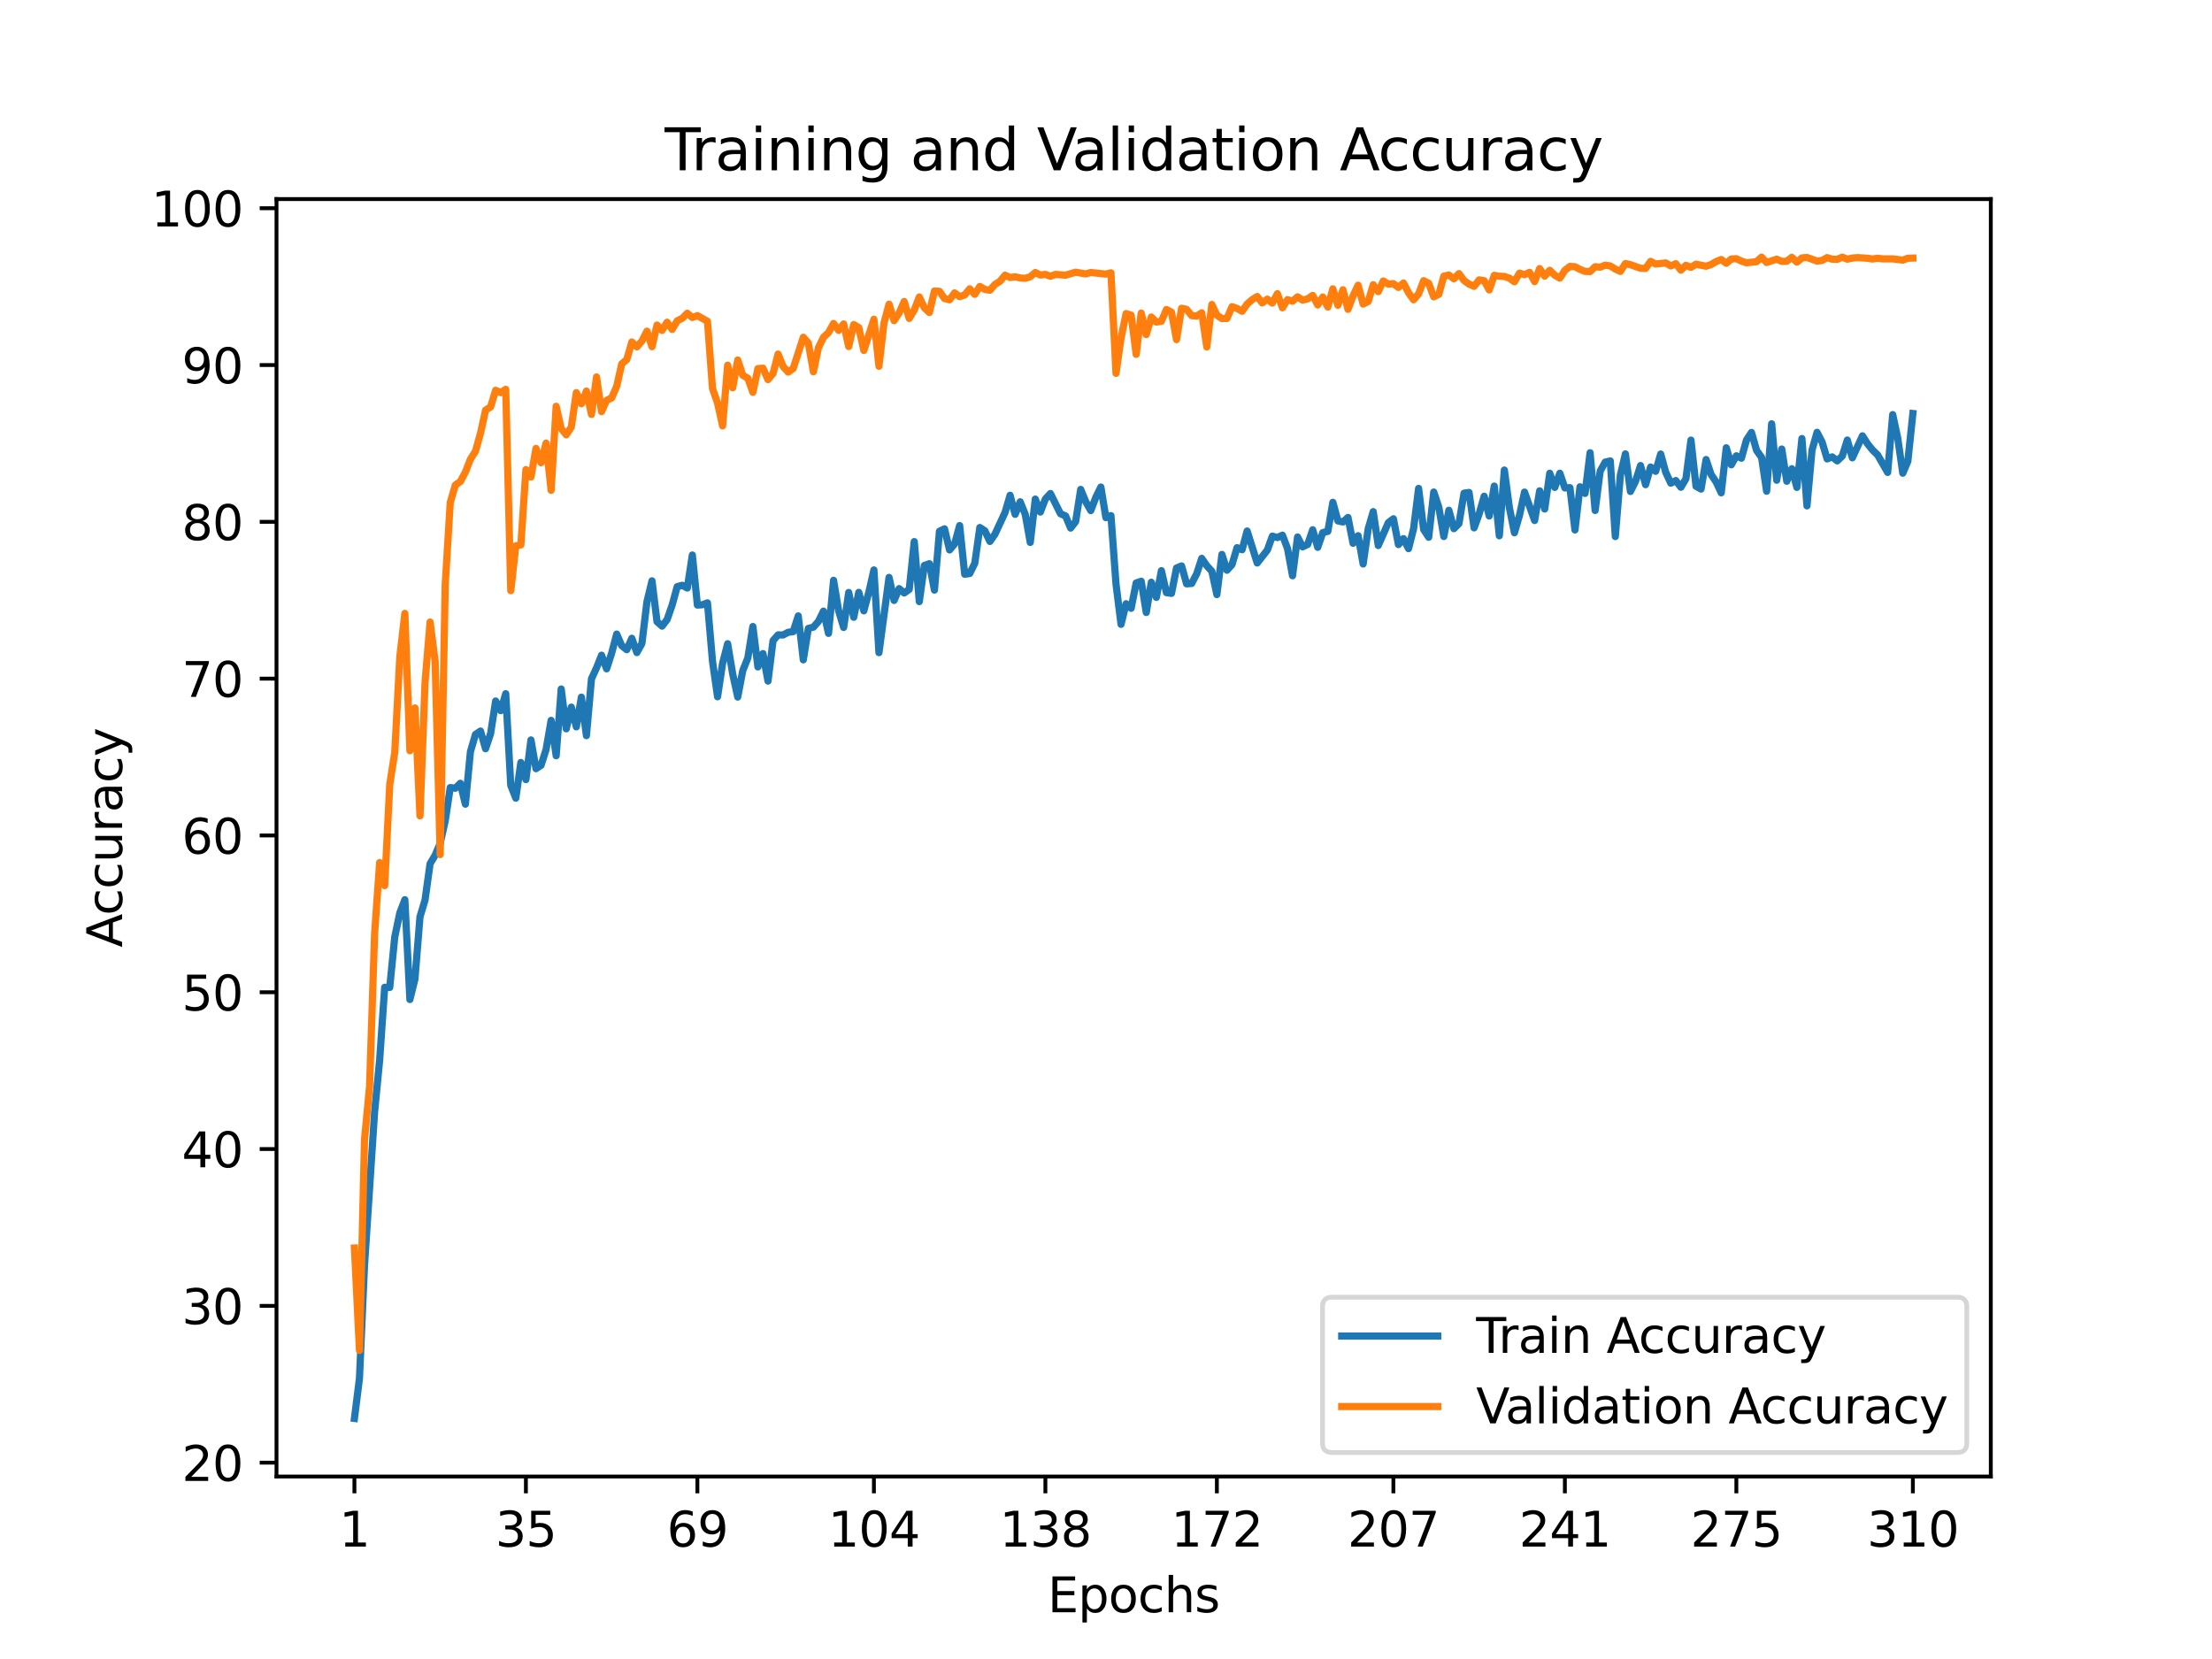 <?xml version="1.0" encoding="utf-8" standalone="no"?>
<!DOCTYPE svg PUBLIC "-//W3C//DTD SVG 1.1//EN"
  "http://www.w3.org/Graphics/SVG/1.1/DTD/svg11.dtd">
<svg height="345.6pt" version="1.1" viewBox="0 0 460.8 345.6" width="460.8pt" xmlns="http://www.w3.org/2000/svg" xmlns:xlink="http://www.w3.org/1999/xlink">
 <defs>
  <style type="text/css">*{stroke-linecap:butt;stroke-linejoin:round;}</style>
 </defs>
 <g id="figure_1">
  <g id="patch_1">
   <path d="M 0 345.6 
L 460.8 345.6 
L 460.8 0 
L 0 0 
z
" style="fill:#ffffff;"/>
  </g>
  <g id="axes_1">
   <g id="patch_2">
    <path d="M 57.6 307.584 
L 414.72 307.584 
L 414.72 41.472 
L 57.6 41.472 
z
" style="fill:#ffffff;"/>
   </g>
   <g id="matplotlib.axis_1">
    <g id="xtick_1">
     <g id="line2d_1">
      <defs>
       <path d="M 0 0 
L 0 3.5 
" id="m351b74ba71" style="stroke:#000000;stroke-width:0.8;"/>
      </defs>
      <g>
       <use style="stroke:#000000;stroke-width:0.8;" x="73.833" xlink:href="#m351b74ba71" y="307.584"/>
      </g>
     </g>
     <g id="text_1">
      <!-- 1 -->
      <g transform="translate(70.651 322.182)scale(0.1 -0.1)">
       <defs>
        <path d="M 794 531 
L 1825 531 
L 1825 4091 
L 703 3866 
L 703 4441 
L 1819 4666 
L 2450 4666 
L 2450 531 
L 3481 531 
L 3481 0 
L 794 0 
L 794 531 
z
" id="DejaVuSans-31" transform="scale(0.016)"/>
       </defs>
       <use xlink:href="#DejaVuSans-31"/>
      </g>
     </g>
    </g>
    <g id="xtick_2">
     <g id="line2d_2">
      <g>
       <use style="stroke:#000000;stroke-width:0.8;" x="109.555" xlink:href="#m351b74ba71" y="307.584"/>
      </g>
     </g>
     <g id="text_2">
      <!-- 35 -->
      <g transform="translate(103.193 322.182)scale(0.1 -0.1)">
       <defs>
        <path d="M 2597 2516 
Q 3050 2419 3304 2112 
Q 3559 1806 3559 1356 
Q 3559 666 3084 287 
Q 2609 -91 1734 -91 
Q 1441 -91 1130 -33 
Q 819 25 488 141 
L 488 750 
Q 750 597 1062 519 
Q 1375 441 1716 441 
Q 2309 441 2620 675 
Q 2931 909 2931 1356 
Q 2931 1769 2642 2001 
Q 2353 2234 1838 2234 
L 1294 2234 
L 1294 2753 
L 1863 2753 
Q 2328 2753 2575 2939 
Q 2822 3125 2822 3475 
Q 2822 3834 2567 4026 
Q 2313 4219 1838 4219 
Q 1578 4219 1281 4162 
Q 984 4106 628 3988 
L 628 4550 
Q 988 4650 1302 4700 
Q 1616 4750 1894 4750 
Q 2613 4750 3031 4423 
Q 3450 4097 3450 3541 
Q 3450 3153 3228 2886 
Q 3006 2619 2597 2516 
z
" id="DejaVuSans-33" transform="scale(0.016)"/>
        <path d="M 691 4666 
L 3169 4666 
L 3169 4134 
L 1269 4134 
L 1269 2991 
Q 1406 3038 1543 3061 
Q 1681 3084 1819 3084 
Q 2600 3084 3056 2656 
Q 3513 2228 3513 1497 
Q 3513 744 3044 326 
Q 2575 -91 1722 -91 
Q 1428 -91 1123 -41 
Q 819 9 494 109 
L 494 744 
Q 775 591 1075 516 
Q 1375 441 1709 441 
Q 2250 441 2565 725 
Q 2881 1009 2881 1497 
Q 2881 1984 2565 2268 
Q 2250 2553 1709 2553 
Q 1456 2553 1204 2497 
Q 953 2441 691 2322 
L 691 4666 
z
" id="DejaVuSans-35" transform="scale(0.016)"/>
       </defs>
       <use xlink:href="#DejaVuSans-33"/>
       <use x="63.623" xlink:href="#DejaVuSans-35"/>
      </g>
     </g>
    </g>
    <g id="xtick_3">
     <g id="line2d_3">
      <g>
       <use style="stroke:#000000;stroke-width:0.8;" x="145.278" xlink:href="#m351b74ba71" y="307.584"/>
      </g>
     </g>
     <g id="text_3">
      <!-- 69 -->
      <g transform="translate(138.915 322.182)scale(0.1 -0.1)">
       <defs>
        <path d="M 2113 2584 
Q 1688 2584 1439 2293 
Q 1191 2003 1191 1497 
Q 1191 994 1439 701 
Q 1688 409 2113 409 
Q 2538 409 2786 701 
Q 3034 994 3034 1497 
Q 3034 2003 2786 2293 
Q 2538 2584 2113 2584 
z
M 3366 4563 
L 3366 3988 
Q 3128 4100 2886 4159 
Q 2644 4219 2406 4219 
Q 1781 4219 1451 3797 
Q 1122 3375 1075 2522 
Q 1259 2794 1537 2939 
Q 1816 3084 2150 3084 
Q 2853 3084 3261 2657 
Q 3669 2231 3669 1497 
Q 3669 778 3244 343 
Q 2819 -91 2113 -91 
Q 1303 -91 875 529 
Q 447 1150 447 2328 
Q 447 3434 972 4092 
Q 1497 4750 2381 4750 
Q 2619 4750 2861 4703 
Q 3103 4656 3366 4563 
z
" id="DejaVuSans-36" transform="scale(0.016)"/>
        <path d="M 703 97 
L 703 672 
Q 941 559 1184 500 
Q 1428 441 1663 441 
Q 2288 441 2617 861 
Q 2947 1281 2994 2138 
Q 2813 1869 2534 1725 
Q 2256 1581 1919 1581 
Q 1219 1581 811 2004 
Q 403 2428 403 3163 
Q 403 3881 828 4315 
Q 1253 4750 1959 4750 
Q 2769 4750 3195 4129 
Q 3622 3509 3622 2328 
Q 3622 1225 3098 567 
Q 2575 -91 1691 -91 
Q 1453 -91 1209 -44 
Q 966 3 703 97 
z
M 1959 2075 
Q 2384 2075 2632 2365 
Q 2881 2656 2881 3163 
Q 2881 3666 2632 3958 
Q 2384 4250 1959 4250 
Q 1534 4250 1286 3958 
Q 1038 3666 1038 3163 
Q 1038 2656 1286 2365 
Q 1534 2075 1959 2075 
z
" id="DejaVuSans-39" transform="scale(0.016)"/>
       </defs>
       <use xlink:href="#DejaVuSans-36"/>
       <use x="63.623" xlink:href="#DejaVuSans-39"/>
      </g>
     </g>
    </g>
    <g id="xtick_4">
     <g id="line2d_4">
      <g>
       <use style="stroke:#000000;stroke-width:0.8;" x="182.051" xlink:href="#m351b74ba71" y="307.584"/>
      </g>
     </g>
     <g id="text_4">
      <!-- 104 -->
      <g transform="translate(172.507 322.182)scale(0.1 -0.1)">
       <defs>
        <path d="M 2034 4250 
Q 1547 4250 1301 3770 
Q 1056 3291 1056 2328 
Q 1056 1369 1301 889 
Q 1547 409 2034 409 
Q 2525 409 2770 889 
Q 3016 1369 3016 2328 
Q 3016 3291 2770 3770 
Q 2525 4250 2034 4250 
z
M 2034 4750 
Q 2819 4750 3233 4129 
Q 3647 3509 3647 2328 
Q 3647 1150 3233 529 
Q 2819 -91 2034 -91 
Q 1250 -91 836 529 
Q 422 1150 422 2328 
Q 422 3509 836 4129 
Q 1250 4750 2034 4750 
z
" id="DejaVuSans-30" transform="scale(0.016)"/>
        <path d="M 2419 4116 
L 825 1625 
L 2419 1625 
L 2419 4116 
z
M 2253 4666 
L 3047 4666 
L 3047 1625 
L 3713 1625 
L 3713 1100 
L 3047 1100 
L 3047 0 
L 2419 0 
L 2419 1100 
L 313 1100 
L 313 1709 
L 2253 4666 
z
" id="DejaVuSans-34" transform="scale(0.016)"/>
       </defs>
       <use xlink:href="#DejaVuSans-31"/>
       <use x="63.623" xlink:href="#DejaVuSans-30"/>
       <use x="127.246" xlink:href="#DejaVuSans-34"/>
      </g>
     </g>
    </g>
    <g id="xtick_5">
     <g id="line2d_5">
      <g>
       <use style="stroke:#000000;stroke-width:0.8;" x="217.773" xlink:href="#m351b74ba71" y="307.584"/>
      </g>
     </g>
     <g id="text_5">
      <!-- 138 -->
      <g transform="translate(208.23 322.182)scale(0.1 -0.1)">
       <defs>
        <path d="M 2034 2216 
Q 1584 2216 1326 1975 
Q 1069 1734 1069 1313 
Q 1069 891 1326 650 
Q 1584 409 2034 409 
Q 2484 409 2743 651 
Q 3003 894 3003 1313 
Q 3003 1734 2745 1975 
Q 2488 2216 2034 2216 
z
M 1403 2484 
Q 997 2584 770 2862 
Q 544 3141 544 3541 
Q 544 4100 942 4425 
Q 1341 4750 2034 4750 
Q 2731 4750 3128 4425 
Q 3525 4100 3525 3541 
Q 3525 3141 3298 2862 
Q 3072 2584 2669 2484 
Q 3125 2378 3379 2068 
Q 3634 1759 3634 1313 
Q 3634 634 3220 271 
Q 2806 -91 2034 -91 
Q 1263 -91 848 271 
Q 434 634 434 1313 
Q 434 1759 690 2068 
Q 947 2378 1403 2484 
z
M 1172 3481 
Q 1172 3119 1398 2916 
Q 1625 2713 2034 2713 
Q 2441 2713 2670 2916 
Q 2900 3119 2900 3481 
Q 2900 3844 2670 4047 
Q 2441 4250 2034 4250 
Q 1625 4250 1398 4047 
Q 1172 3844 1172 3481 
z
" id="DejaVuSans-38" transform="scale(0.016)"/>
       </defs>
       <use xlink:href="#DejaVuSans-31"/>
       <use x="63.623" xlink:href="#DejaVuSans-33"/>
       <use x="127.246" xlink:href="#DejaVuSans-38"/>
      </g>
     </g>
    </g>
    <g id="xtick_6">
     <g id="line2d_6">
      <g>
       <use style="stroke:#000000;stroke-width:0.8;" x="253.496" xlink:href="#m351b74ba71" y="307.584"/>
      </g>
     </g>
     <g id="text_6">
      <!-- 172 -->
      <g transform="translate(243.952 322.182)scale(0.1 -0.1)">
       <defs>
        <path d="M 525 4666 
L 3525 4666 
L 3525 4397 
L 1831 0 
L 1172 0 
L 2766 4134 
L 525 4134 
L 525 4666 
z
" id="DejaVuSans-37" transform="scale(0.016)"/>
        <path d="M 1228 531 
L 3431 531 
L 3431 0 
L 469 0 
L 469 531 
Q 828 903 1448 1529 
Q 2069 2156 2228 2338 
Q 2531 2678 2651 2914 
Q 2772 3150 2772 3378 
Q 2772 3750 2511 3984 
Q 2250 4219 1831 4219 
Q 1534 4219 1204 4116 
Q 875 4013 500 3803 
L 500 4441 
Q 881 4594 1212 4672 
Q 1544 4750 1819 4750 
Q 2544 4750 2975 4387 
Q 3406 4025 3406 3419 
Q 3406 3131 3298 2873 
Q 3191 2616 2906 2266 
Q 2828 2175 2409 1742 
Q 1991 1309 1228 531 
z
" id="DejaVuSans-32" transform="scale(0.016)"/>
       </defs>
       <use xlink:href="#DejaVuSans-31"/>
       <use x="63.623" xlink:href="#DejaVuSans-37"/>
       <use x="127.246" xlink:href="#DejaVuSans-32"/>
      </g>
     </g>
    </g>
    <g id="xtick_7">
     <g id="line2d_7">
      <g>
       <use style="stroke:#000000;stroke-width:0.8;" x="290.269" xlink:href="#m351b74ba71" y="307.584"/>
      </g>
     </g>
     <g id="text_7">
      <!-- 207 -->
      <g transform="translate(280.725 322.182)scale(0.1 -0.1)">
       <use xlink:href="#DejaVuSans-32"/>
       <use x="63.623" xlink:href="#DejaVuSans-30"/>
       <use x="127.246" xlink:href="#DejaVuSans-37"/>
      </g>
     </g>
    </g>
    <g id="xtick_8">
     <g id="line2d_8">
      <g>
       <use style="stroke:#000000;stroke-width:0.8;" x="325.992" xlink:href="#m351b74ba71" y="307.584"/>
      </g>
     </g>
     <g id="text_8">
      <!-- 241 -->
      <g transform="translate(316.448 322.182)scale(0.1 -0.1)">
       <use xlink:href="#DejaVuSans-32"/>
       <use x="63.623" xlink:href="#DejaVuSans-34"/>
       <use x="127.246" xlink:href="#DejaVuSans-31"/>
      </g>
     </g>
    </g>
    <g id="xtick_9">
     <g id="line2d_9">
      <g>
       <use style="stroke:#000000;stroke-width:0.8;" x="361.714" xlink:href="#m351b74ba71" y="307.584"/>
      </g>
     </g>
     <g id="text_9">
      <!-- 275 -->
      <g transform="translate(352.17 322.182)scale(0.1 -0.1)">
       <use xlink:href="#DejaVuSans-32"/>
       <use x="63.623" xlink:href="#DejaVuSans-37"/>
       <use x="127.246" xlink:href="#DejaVuSans-35"/>
      </g>
     </g>
    </g>
    <g id="xtick_10">
     <g id="line2d_10">
      <g>
       <use style="stroke:#000000;stroke-width:0.8;" x="398.487" xlink:href="#m351b74ba71" y="307.584"/>
      </g>
     </g>
     <g id="text_10">
      <!-- 310 -->
      <g transform="translate(388.944 322.182)scale(0.1 -0.1)">
       <use xlink:href="#DejaVuSans-33"/>
       <use x="63.623" xlink:href="#DejaVuSans-31"/>
       <use x="127.246" xlink:href="#DejaVuSans-30"/>
      </g>
     </g>
    </g>
    <g id="text_11">
     <!-- Epochs -->
     <g transform="translate(218.244 335.861)scale(0.1 -0.1)">
      <defs>
       <path d="M 628 4666 
L 3578 4666 
L 3578 4134 
L 1259 4134 
L 1259 2753 
L 3481 2753 
L 3481 2222 
L 1259 2222 
L 1259 531 
L 3634 531 
L 3634 0 
L 628 0 
L 628 4666 
z
" id="DejaVuSans-45" transform="scale(0.016)"/>
       <path d="M 1159 525 
L 1159 -1331 
L 581 -1331 
L 581 3500 
L 1159 3500 
L 1159 2969 
Q 1341 3281 1617 3432 
Q 1894 3584 2278 3584 
Q 2916 3584 3314 3078 
Q 3713 2572 3713 1747 
Q 3713 922 3314 415 
Q 2916 -91 2278 -91 
Q 1894 -91 1617 61 
Q 1341 213 1159 525 
z
M 3116 1747 
Q 3116 2381 2855 2742 
Q 2594 3103 2138 3103 
Q 1681 3103 1420 2742 
Q 1159 2381 1159 1747 
Q 1159 1113 1420 752 
Q 1681 391 2138 391 
Q 2594 391 2855 752 
Q 3116 1113 3116 1747 
z
" id="DejaVuSans-70" transform="scale(0.016)"/>
       <path d="M 1959 3097 
Q 1497 3097 1228 2736 
Q 959 2375 959 1747 
Q 959 1119 1226 758 
Q 1494 397 1959 397 
Q 2419 397 2687 759 
Q 2956 1122 2956 1747 
Q 2956 2369 2687 2733 
Q 2419 3097 1959 3097 
z
M 1959 3584 
Q 2709 3584 3137 3096 
Q 3566 2609 3566 1747 
Q 3566 888 3137 398 
Q 2709 -91 1959 -91 
Q 1206 -91 779 398 
Q 353 888 353 1747 
Q 353 2609 779 3096 
Q 1206 3584 1959 3584 
z
" id="DejaVuSans-6f" transform="scale(0.016)"/>
       <path d="M 3122 3366 
L 3122 2828 
Q 2878 2963 2633 3030 
Q 2388 3097 2138 3097 
Q 1578 3097 1268 2742 
Q 959 2388 959 1747 
Q 959 1106 1268 751 
Q 1578 397 2138 397 
Q 2388 397 2633 464 
Q 2878 531 3122 666 
L 3122 134 
Q 2881 22 2623 -34 
Q 2366 -91 2075 -91 
Q 1284 -91 818 406 
Q 353 903 353 1747 
Q 353 2603 823 3093 
Q 1294 3584 2113 3584 
Q 2378 3584 2631 3529 
Q 2884 3475 3122 3366 
z
" id="DejaVuSans-63" transform="scale(0.016)"/>
       <path d="M 3513 2113 
L 3513 0 
L 2938 0 
L 2938 2094 
Q 2938 2591 2744 2837 
Q 2550 3084 2163 3084 
Q 1697 3084 1428 2787 
Q 1159 2491 1159 1978 
L 1159 0 
L 581 0 
L 581 4863 
L 1159 4863 
L 1159 2956 
Q 1366 3272 1645 3428 
Q 1925 3584 2291 3584 
Q 2894 3584 3203 3211 
Q 3513 2838 3513 2113 
z
" id="DejaVuSans-68" transform="scale(0.016)"/>
       <path d="M 2834 3397 
L 2834 2853 
Q 2591 2978 2328 3040 
Q 2066 3103 1784 3103 
Q 1356 3103 1142 2972 
Q 928 2841 928 2578 
Q 928 2378 1081 2264 
Q 1234 2150 1697 2047 
L 1894 2003 
Q 2506 1872 2764 1633 
Q 3022 1394 3022 966 
Q 3022 478 2636 193 
Q 2250 -91 1575 -91 
Q 1294 -91 989 -36 
Q 684 19 347 128 
L 347 722 
Q 666 556 975 473 
Q 1284 391 1588 391 
Q 1994 391 2212 530 
Q 2431 669 2431 922 
Q 2431 1156 2273 1281 
Q 2116 1406 1581 1522 
L 1381 1569 
Q 847 1681 609 1914 
Q 372 2147 372 2553 
Q 372 3047 722 3315 
Q 1072 3584 1716 3584 
Q 2034 3584 2315 3537 
Q 2597 3491 2834 3397 
z
" id="DejaVuSans-73" transform="scale(0.016)"/>
      </defs>
      <use xlink:href="#DejaVuSans-45"/>
      <use x="63.184" xlink:href="#DejaVuSans-70"/>
      <use x="126.66" xlink:href="#DejaVuSans-6f"/>
      <use x="187.842" xlink:href="#DejaVuSans-63"/>
      <use x="242.822" xlink:href="#DejaVuSans-68"/>
      <use x="306.201" xlink:href="#DejaVuSans-73"/>
     </g>
    </g>
   </g>
   <g id="matplotlib.axis_2">
    <g id="ytick_1">
     <g id="line2d_11">
      <defs>
       <path d="M 0 0 
L -3.5 0 
" id="md6b5878a63" style="stroke:#000000;stroke-width:0.8;"/>
      </defs>
      <g>
       <use style="stroke:#000000;stroke-width:0.8;" x="57.6" xlink:href="#md6b5878a63" y="304.7"/>
      </g>
     </g>
     <g id="text_12">
      <!-- 20 -->
      <g transform="translate(37.875 308.499)scale(0.1 -0.1)">
       <use xlink:href="#DejaVuSans-32"/>
       <use x="63.623" xlink:href="#DejaVuSans-30"/>
      </g>
     </g>
    </g>
    <g id="ytick_2">
     <g id="line2d_12">
      <g>
       <use style="stroke:#000000;stroke-width:0.8;" x="57.6" xlink:href="#md6b5878a63" y="272.034"/>
      </g>
     </g>
     <g id="text_13">
      <!-- 30 -->
      <g transform="translate(37.875 275.833)scale(0.1 -0.1)">
       <use xlink:href="#DejaVuSans-33"/>
       <use x="63.623" xlink:href="#DejaVuSans-30"/>
      </g>
     </g>
    </g>
    <g id="ytick_3">
     <g id="line2d_13">
      <g>
       <use style="stroke:#000000;stroke-width:0.8;" x="57.6" xlink:href="#md6b5878a63" y="239.369"/>
      </g>
     </g>
     <g id="text_14">
      <!-- 40 -->
      <g transform="translate(37.875 243.168)scale(0.1 -0.1)">
       <use xlink:href="#DejaVuSans-34"/>
       <use x="63.623" xlink:href="#DejaVuSans-30"/>
      </g>
     </g>
    </g>
    <g id="ytick_4">
     <g id="line2d_14">
      <g>
       <use style="stroke:#000000;stroke-width:0.8;" x="57.6" xlink:href="#md6b5878a63" y="206.703"/>
      </g>
     </g>
     <g id="text_15">
      <!-- 50 -->
      <g transform="translate(37.875 210.503)scale(0.1 -0.1)">
       <use xlink:href="#DejaVuSans-35"/>
       <use x="63.623" xlink:href="#DejaVuSans-30"/>
      </g>
     </g>
    </g>
    <g id="ytick_5">
     <g id="line2d_15">
      <g>
       <use style="stroke:#000000;stroke-width:0.8;" x="57.6" xlink:href="#md6b5878a63" y="174.038"/>
      </g>
     </g>
     <g id="text_16">
      <!-- 60 -->
      <g transform="translate(37.875 177.837)scale(0.1 -0.1)">
       <use xlink:href="#DejaVuSans-36"/>
       <use x="63.623" xlink:href="#DejaVuSans-30"/>
      </g>
     </g>
    </g>
    <g id="ytick_6">
     <g id="line2d_16">
      <g>
       <use style="stroke:#000000;stroke-width:0.8;" x="57.6" xlink:href="#md6b5878a63" y="141.373"/>
      </g>
     </g>
     <g id="text_17">
      <!-- 70 -->
      <g transform="translate(37.875 145.172)scale(0.1 -0.1)">
       <use xlink:href="#DejaVuSans-37"/>
       <use x="63.623" xlink:href="#DejaVuSans-30"/>
      </g>
     </g>
    </g>
    <g id="ytick_7">
     <g id="line2d_17">
      <g>
       <use style="stroke:#000000;stroke-width:0.8;" x="57.6" xlink:href="#md6b5878a63" y="108.707"/>
      </g>
     </g>
     <g id="text_18">
      <!-- 80 -->
      <g transform="translate(37.875 112.506)scale(0.1 -0.1)">
       <use xlink:href="#DejaVuSans-38"/>
       <use x="63.623" xlink:href="#DejaVuSans-30"/>
      </g>
     </g>
    </g>
    <g id="ytick_8">
     <g id="line2d_18">
      <g>
       <use style="stroke:#000000;stroke-width:0.8;" x="57.6" xlink:href="#md6b5878a63" y="76.042"/>
      </g>
     </g>
     <g id="text_19">
      <!-- 90 -->
      <g transform="translate(37.875 79.841)scale(0.1 -0.1)">
       <use xlink:href="#DejaVuSans-39"/>
       <use x="63.623" xlink:href="#DejaVuSans-30"/>
      </g>
     </g>
    </g>
    <g id="ytick_9">
     <g id="line2d_19">
      <g>
       <use style="stroke:#000000;stroke-width:0.8;" x="57.6" xlink:href="#md6b5878a63" y="43.376"/>
      </g>
     </g>
     <g id="text_20">
      <!-- 100 -->
      <g transform="translate(31.512 47.176)scale(0.1 -0.1)">
       <use xlink:href="#DejaVuSans-31"/>
       <use x="63.623" xlink:href="#DejaVuSans-30"/>
       <use x="127.246" xlink:href="#DejaVuSans-30"/>
      </g>
     </g>
    </g>
    <g id="text_21">
     <!-- Accuracy -->
     <g transform="translate(25.433 197.356)rotate(-90)scale(0.1 -0.1)">
      <defs>
       <path d="M 2188 4044 
L 1331 1722 
L 3047 1722 
L 2188 4044 
z
M 1831 4666 
L 2547 4666 
L 4325 0 
L 3669 0 
L 3244 1197 
L 1141 1197 
L 716 0 
L 50 0 
L 1831 4666 
z
" id="DejaVuSans-41" transform="scale(0.016)"/>
       <path d="M 544 1381 
L 544 3500 
L 1119 3500 
L 1119 1403 
Q 1119 906 1312 657 
Q 1506 409 1894 409 
Q 2359 409 2629 706 
Q 2900 1003 2900 1516 
L 2900 3500 
L 3475 3500 
L 3475 0 
L 2900 0 
L 2900 538 
Q 2691 219 2414 64 
Q 2138 -91 1772 -91 
Q 1169 -91 856 284 
Q 544 659 544 1381 
z
M 1991 3584 
L 1991 3584 
z
" id="DejaVuSans-75" transform="scale(0.016)"/>
       <path d="M 2631 2963 
Q 2534 3019 2420 3045 
Q 2306 3072 2169 3072 
Q 1681 3072 1420 2755 
Q 1159 2438 1159 1844 
L 1159 0 
L 581 0 
L 581 3500 
L 1159 3500 
L 1159 2956 
Q 1341 3275 1631 3429 
Q 1922 3584 2338 3584 
Q 2397 3584 2469 3576 
Q 2541 3569 2628 3553 
L 2631 2963 
z
" id="DejaVuSans-72" transform="scale(0.016)"/>
       <path d="M 2194 1759 
Q 1497 1759 1228 1600 
Q 959 1441 959 1056 
Q 959 750 1161 570 
Q 1363 391 1709 391 
Q 2188 391 2477 730 
Q 2766 1069 2766 1631 
L 2766 1759 
L 2194 1759 
z
M 3341 1997 
L 3341 0 
L 2766 0 
L 2766 531 
Q 2569 213 2275 61 
Q 1981 -91 1556 -91 
Q 1019 -91 701 211 
Q 384 513 384 1019 
Q 384 1609 779 1909 
Q 1175 2209 1959 2209 
L 2766 2209 
L 2766 2266 
Q 2766 2663 2505 2880 
Q 2244 3097 1772 3097 
Q 1472 3097 1187 3025 
Q 903 2953 641 2809 
L 641 3341 
Q 956 3463 1253 3523 
Q 1550 3584 1831 3584 
Q 2591 3584 2966 3190 
Q 3341 2797 3341 1997 
z
" id="DejaVuSans-61" transform="scale(0.016)"/>
       <path d="M 2059 -325 
Q 1816 -950 1584 -1140 
Q 1353 -1331 966 -1331 
L 506 -1331 
L 506 -850 
L 844 -850 
Q 1081 -850 1212 -737 
Q 1344 -625 1503 -206 
L 1606 56 
L 191 3500 
L 800 3500 
L 1894 763 
L 2988 3500 
L 3597 3500 
L 2059 -325 
z
" id="DejaVuSans-79" transform="scale(0.016)"/>
      </defs>
      <use xlink:href="#DejaVuSans-41"/>
      <use x="66.658" xlink:href="#DejaVuSans-63"/>
      <use x="121.639" xlink:href="#DejaVuSans-63"/>
      <use x="176.619" xlink:href="#DejaVuSans-75"/>
      <use x="239.998" xlink:href="#DejaVuSans-72"/>
      <use x="281.111" xlink:href="#DejaVuSans-61"/>
      <use x="342.391" xlink:href="#DejaVuSans-63"/>
      <use x="397.371" xlink:href="#DejaVuSans-79"/>
     </g>
    </g>
   </g>
   <g id="line2d_20">
    <path clip-path="url(#p9b8eafc4a6)" d="M 73.833 295.488 
L 74.883 287.132 
L 75.934 263.6 
L 78.035 231.647 
L 79.086 220.867 
L 80.137 205.671 
L 81.187 205.71 
L 82.238 195.179 
L 83.289 190.175 
L 84.339 187.431 
L 85.39 208.213 
L 86.441 203.94 
L 87.491 190.998 
L 88.542 187.496 
L 89.593 179.924 
L 90.643 178.167 
L 91.694 175.691 
L 92.745 171.026 
L 93.795 164.062 
L 94.846 164.206 
L 95.897 163.174 
L 96.947 167.525 
L 97.998 156.601 
L 99.049 153.001 
L 100.099 152.289 
L 101.15 155.974 
L 102.201 152.825 
L 103.251 146.031 
L 104.302 148.043 
L 105.353 144.515 
L 106.403 163.605 
L 107.454 166.277 
L 108.505 158.842 
L 109.555 162.409 
L 110.606 154.145 
L 111.657 160.129 
L 112.707 159.43 
L 113.758 156.131 
L 114.809 150.068 
L 115.859 157.437 
L 116.91 143.529 
L 117.961 151.826 
L 119.011 147.305 
L 120.062 151.414 
L 121.113 145.227 
L 122.163 153.25 
L 123.214 141.412 
L 124.265 139.132 
L 125.315 136.492 
L 126.366 139.328 
L 127.416 136.061 
L 128.467 132.089 
L 129.518 134.506 
L 130.568 135.343 
L 131.619 132.965 
L 132.67 135.944 
L 133.72 134.062 
L 134.771 125.353 
L 135.822 120.996 
L 136.872 129.515 
L 137.923 130.436 
L 138.974 129.058 
L 140.024 126.033 
L 141.075 122.205 
L 142.126 121.924 
L 143.176 122.499 
L 144.227 115.619 
L 145.278 126.046 
L 146.328 125.981 
L 147.379 125.589 
L 148.43 137.773 
L 149.48 145.149 
L 150.531 138.171 
L 151.582 134.101 
L 152.632 140.399 
L 153.683 145.208 
L 154.734 139.7 
L 155.784 137.08 
L 156.835 130.515 
L 157.886 138.929 
L 158.936 136.153 
L 159.987 141.882 
L 161.038 133.455 
L 162.088 132.259 
L 163.139 132.272 
L 164.19 131.717 
L 165.24 131.58 
L 166.291 128.306 
L 167.342 137.453 
L 168.392 130.913 
L 169.443 130.645 
L 170.494 129.456 
L 171.544 127.307 
L 172.595 131.945 
L 173.646 120.891 
L 174.696 127.209 
L 175.747 130.711 
L 176.798 123.426 
L 177.848 128.587 
L 178.899 123.4 
L 179.95 127.248 
L 181 123.348 
L 182.051 118.729 
L 183.102 135.963 
L 185.203 120.284 
L 186.254 125.079 
L 187.304 122.623 
L 188.355 123.524 
L 189.406 122.786 
L 190.456 112.823 
L 191.507 125.327 
L 192.558 117.788 
L 193.608 117.429 
L 194.659 122.93 
L 195.71 110.661 
L 196.76 110.171 
L 197.811 114.561 
L 198.862 113.313 
L 199.912 109.485 
L 200.963 119.624 
L 202.013 119.474 
L 203.064 117.35 
L 204.115 109.89 
L 205.165 110.576 
L 206.216 112.79 
L 207.267 111.288 
L 209.368 106.747 
L 210.419 103.174 
L 211.469 107.146 
L 212.52 104.533 
L 213.571 107.126 
L 214.621 112.999 
L 215.672 103.971 
L 216.723 106.675 
L 217.773 103.945 
L 218.824 102.808 
L 220.925 107.028 
L 221.976 107.479 
L 223.027 110.007 
L 224.077 108.655 
L 225.128 101.952 
L 226.179 104.513 
L 227.229 106.368 
L 228.28 103.598 
L 229.331 101.462 
L 230.381 107.838 
L 231.432 107.407 
L 232.483 121.656 
L 233.533 130.057 
L 234.584 125.772 
L 235.635 126.719 
L 236.685 121.447 
L 237.736 121.087 
L 238.787 127.594 
L 239.837 121.296 
L 240.888 124.445 
L 241.939 118.879 
L 242.989 123.459 
L 244.04 123.609 
L 245.091 118.33 
L 246.141 117.893 
L 247.192 121.623 
L 248.243 121.545 
L 249.293 119.533 
L 250.344 116.318 
L 251.395 117.854 
L 252.445 118.997 
L 253.496 123.864 
L 254.547 115.502 
L 255.597 118.788 
L 256.648 117.618 
L 257.699 114.09 
L 258.749 114.515 
L 259.8 110.621 
L 261.901 117.279 
L 264.003 114.6 
L 265.053 111.693 
L 266.104 111.987 
L 267.155 111.49 
L 268.205 114.247 
L 269.256 119.938 
L 270.307 111.869 
L 271.357 113.921 
L 272.408 113.418 
L 273.459 110.36 
L 274.509 114.019 
L 275.56 110.948 
L 276.61 110.693 
L 277.661 104.644 
L 278.712 108.518 
L 279.762 108.733 
L 280.813 107.799 
L 281.864 113.176 
L 282.914 111.595 
L 283.965 117.488 
L 285.016 110.164 
L 286.066 106.584 
L 287.117 113.64 
L 289.218 108.877 
L 290.269 108.073 
L 291.32 113.444 
L 292.37 112.209 
L 293.421 114.293 
L 294.472 110.151 
L 295.522 101.743 
L 296.573 110.308 
L 297.624 111.921 
L 298.674 102.501 
L 299.725 105.637 
L 300.776 111.765 
L 301.826 106.296 
L 302.877 110.131 
L 303.928 109.06 
L 304.978 102.743 
L 306.029 102.586 
L 307.08 109.962 
L 308.13 107.061 
L 309.181 103.376 
L 310.232 107.492 
L 311.282 101.259 
L 312.333 111.614 
L 313.384 97.921 
L 314.434 105.748 
L 315.485 110.987 
L 316.536 107.361 
L 317.586 102.514 
L 319.688 108.433 
L 320.738 102.253 
L 321.789 106.035 
L 322.84 98.587 
L 323.89 101.54 
L 324.941 98.581 
L 325.992 101.645 
L 327.042 101.593 
L 328.093 110.399 
L 329.144 101.41 
L 330.194 102.788 
L 331.245 94.315 
L 332.296 106.342 
L 333.346 98.137 
L 334.397 96.268 
L 335.448 96.02 
L 336.498 111.778 
L 337.549 98.993 
L 338.6 94.557 
L 339.65 102.383 
L 340.701 100.28 
L 341.752 96.98 
L 342.802 100.966 
L 343.853 97.294 
L 344.904 98.182 
L 345.954 94.583 
L 347.005 98.398 
L 348.055 100.652 
L 349.106 100.11 
L 350.157 101.508 
L 351.207 99.731 
L 352.258 91.682 
L 353.309 101.292 
L 354.359 101.887 
L 355.41 95.733 
L 356.461 98.868 
L 357.511 100.417 
L 358.562 102.664 
L 359.613 93.283 
L 360.663 96.824 
L 361.714 94.955 
L 362.765 95.458 
L 363.815 91.682 
L 364.866 90.088 
L 365.917 93.805 
L 366.967 95.282 
L 368.018 102.331 
L 369.069 88.285 
L 370.119 100.044 
L 371.17 93.544 
L 372.221 100.253 
L 373.271 97.64 
L 374.322 101.534 
L 375.373 91.355 
L 376.423 105.382 
L 377.474 93.786 
L 378.525 90.062 
L 379.575 92.094 
L 380.626 95.602 
L 381.677 95.177 
L 382.727 96.007 
L 383.778 95.014 
L 384.829 91.669 
L 385.879 95.373 
L 387.981 90.793 
L 389.031 92.433 
L 390.082 93.746 
L 391.133 94.753 
L 393.234 98.411 
L 394.285 86.371 
L 395.335 91.277 
L 396.386 98.574 
L 397.437 96.105 
L 398.487 86.142 
L 398.487 86.142 
" style="fill:none;stroke:#1f77b4;stroke-linecap:square;stroke-width:1.5;"/>
   </g>
   <g id="line2d_21">
    <path clip-path="url(#p9b8eafc4a6)" d="M 73.833 259.981 
L 74.883 281.311 
L 75.934 237.409 
L 76.985 226.335 
L 78.035 194.519 
L 79.086 179.689 
L 80.137 184.491 
L 81.187 163.454 
L 82.238 156.693 
L 83.289 136.799 
L 84.339 127.784 
L 85.39 156.399 
L 86.441 147.481 
L 87.491 169.955 
L 88.542 142.189 
L 89.593 129.58 
L 90.643 137.681 
L 91.694 178.023 
L 92.745 121.806 
L 93.795 104.689 
L 94.846 101.064 
L 95.897 100.312 
L 96.947 98.352 
L 97.998 95.674 
L 99.049 94.008 
L 100.099 90.251 
L 101.15 85.449 
L 102.201 84.763 
L 103.251 81.301 
L 104.302 81.791 
L 105.353 81.105 
L 106.403 123.047 
L 107.454 113.705 
L 108.505 113.509 
L 109.555 97.83 
L 110.606 99.365 
L 111.657 93.42 
L 112.707 96.392 
L 113.758 92.309 
L 114.809 102.141 
L 115.859 84.633 
L 116.91 89.271 
L 117.961 90.578 
L 119.011 88.977 
L 120.062 81.791 
L 121.113 84.11 
L 122.163 81.464 
L 123.214 86.331 
L 124.265 78.524 
L 125.315 85.743 
L 126.366 83.392 
L 127.416 82.902 
L 128.467 80.484 
L 129.518 75.813 
L 130.568 74.899 
L 131.619 71.24 
L 132.67 72.253 
L 133.72 71.044 
L 134.771 68.986 
L 135.822 72.22 
L 136.872 67.712 
L 137.923 68.823 
L 138.974 67.124 
L 140.024 68.627 
L 141.075 66.83 
L 142.126 66.308 
L 143.176 65.262 
L 144.227 66.144 
L 145.278 65.752 
L 147.379 66.928 
L 148.43 80.942 
L 149.48 83.947 
L 150.531 88.716 
L 151.582 76.074 
L 152.632 80.778 
L 153.683 74.997 
L 154.734 78.165 
L 155.784 78.786 
L 156.835 81.726 
L 157.886 76.793 
L 158.936 76.695 
L 159.987 79.08 
L 161.038 77.806 
L 162.088 73.755 
L 163.139 76.368 
L 164.19 77.512 
L 165.24 76.76 
L 167.342 70.26 
L 168.392 71.469 
L 169.443 77.446 
L 170.494 72.449 
L 171.544 70.26 
L 172.595 69.28 
L 173.646 67.385 
L 174.696 68.823 
L 175.747 67.483 
L 176.798 72.187 
L 177.848 67.614 
L 178.899 68.235 
L 179.95 73.004 
L 182.051 66.504 
L 183.102 76.303 
L 184.152 67.287 
L 185.203 63.368 
L 186.254 66.797 
L 187.304 65.197 
L 188.355 62.812 
L 189.406 66.34 
L 190.456 64.576 
L 191.507 61.865 
L 192.558 64.119 
L 193.608 65.099 
L 194.659 60.624 
L 195.71 60.689 
L 196.76 62.192 
L 197.811 62.453 
L 198.862 61.016 
L 199.912 61.8 
L 200.963 61.44 
L 202.013 60.166 
L 203.064 61.31 
L 204.115 59.676 
L 205.165 60.297 
L 206.216 60.46 
L 207.267 59.252 
L 208.317 58.598 
L 209.368 57.325 
L 210.419 57.815 
L 211.469 57.651 
L 212.52 57.912 
L 213.571 57.978 
L 214.621 57.651 
L 215.672 56.769 
L 216.723 57.292 
L 217.773 57.161 
L 218.824 57.553 
L 219.875 57.161 
L 221.976 57.325 
L 224.077 56.704 
L 226.179 57.063 
L 227.229 56.769 
L 230.381 57.096 
L 231.432 56.835 
L 232.483 77.773 
L 233.533 70.423 
L 234.584 65.328 
L 235.635 65.654 
L 236.685 73.821 
L 237.736 65.23 
L 238.787 69.705 
L 239.837 66.046 
L 240.888 67.091 
L 241.939 66.928 
L 242.989 64.478 
L 244.04 65.034 
L 245.091 70.75 
L 246.141 64.217 
L 247.192 64.446 
L 248.243 65.752 
L 249.293 65.85 
L 250.344 65.164 
L 251.395 72.285 
L 252.445 63.433 
L 253.496 65.654 
L 254.547 66.373 
L 255.597 66.34 
L 256.648 63.89 
L 257.699 64.25 
L 258.749 64.838 
L 259.8 63.335 
L 260.851 62.42 
L 261.901 61.767 
L 262.952 63.106 
L 264.003 62.322 
L 265.053 63.139 
L 266.104 61.179 
L 267.155 64.119 
L 268.205 62.42 
L 269.256 62.747 
L 270.307 61.832 
L 271.357 62.518 
L 272.408 62.257 
L 273.459 61.538 
L 274.509 63.531 
L 275.56 61.865 
L 276.61 63.956 
L 277.661 60.166 
L 278.712 63.596 
L 279.762 60.362 
L 280.813 64.446 
L 281.864 61.636 
L 282.914 59.415 
L 283.965 63.335 
L 285.016 62.812 
L 286.066 59.317 
L 287.117 60.754 
L 288.168 58.533 
L 289.218 59.186 
L 290.269 59.088 
L 291.32 59.872 
L 292.37 58.958 
L 293.421 60.983 
L 294.472 62.453 
L 295.522 61.212 
L 296.573 58.468 
L 297.624 59.023 
L 298.674 61.832 
L 299.725 61.31 
L 300.776 57.521 
L 301.826 57.292 
L 302.877 58.076 
L 303.928 56.998 
L 304.978 58.435 
L 306.029 59.186 
L 307.08 59.644 
L 308.13 58.304 
L 309.181 58.468 
L 310.232 60.395 
L 311.282 57.357 
L 312.333 57.553 
L 313.384 57.586 
L 314.434 57.945 
L 315.485 58.696 
L 316.536 56.9 
L 317.586 57.227 
L 318.637 56.737 
L 319.688 58.664 
L 320.738 55.953 
L 321.789 57.521 
L 322.84 56.312 
L 323.89 57.325 
L 324.941 57.945 
L 325.992 56.312 
L 327.042 55.495 
L 328.093 55.561 
L 329.144 56.116 
L 330.194 56.541 
L 331.245 56.573 
L 332.296 55.561 
L 333.346 55.659 
L 334.397 55.234 
L 335.448 55.397 
L 336.498 56.051 
L 337.549 56.541 
L 338.6 54.907 
L 339.65 55.136 
L 341.752 55.887 
L 342.802 55.92 
L 343.853 54.45 
L 344.904 55.005 
L 347.005 54.777 
L 348.055 55.397 
L 349.106 54.94 
L 350.157 56.279 
L 351.207 55.267 
L 352.258 55.691 
L 353.309 55.038 
L 355.41 55.463 
L 356.461 55.103 
L 357.511 54.483 
L 358.562 54.058 
L 359.613 54.842 
L 360.663 53.96 
L 361.714 53.895 
L 362.765 54.385 
L 363.815 54.744 
L 365.917 54.515 
L 366.967 53.568 
L 368.018 54.679 
L 370.119 53.993 
L 371.17 54.45 
L 372.221 54.417 
L 373.271 53.601 
L 374.322 54.613 
L 375.373 53.731 
L 376.423 53.633 
L 378.525 54.385 
L 379.575 54.254 
L 380.626 53.666 
L 381.677 53.993 
L 382.727 54.025 
L 383.778 53.568 
L 384.829 53.993 
L 385.879 53.764 
L 386.93 53.666 
L 389.031 53.797 
L 390.082 53.96 
L 391.133 53.797 
L 392.183 53.927 
L 394.285 53.927 
L 396.386 54.189 
L 397.437 53.797 
L 398.487 53.764 
L 398.487 53.764 
" style="fill:none;stroke:#ff7f0e;stroke-linecap:square;stroke-width:1.5;"/>
   </g>
   <g id="patch_3">
    <path d="M 57.6 307.584 
L 57.6 41.472 
" style="fill:none;stroke:#000000;stroke-linecap:square;stroke-linejoin:miter;stroke-width:0.8;"/>
   </g>
   <g id="patch_4">
    <path d="M 414.72 307.584 
L 414.72 41.472 
" style="fill:none;stroke:#000000;stroke-linecap:square;stroke-linejoin:miter;stroke-width:0.8;"/>
   </g>
   <g id="patch_5">
    <path d="M 57.6 307.584 
L 414.72 307.584 
" style="fill:none;stroke:#000000;stroke-linecap:square;stroke-linejoin:miter;stroke-width:0.8;"/>
   </g>
   <g id="patch_6">
    <path d="M 57.6 41.472 
L 414.72 41.472 
" style="fill:none;stroke:#000000;stroke-linecap:square;stroke-linejoin:miter;stroke-width:0.8;"/>
   </g>
   <g id="text_22">
    <!-- Training and Validation Accuracy -->
    <g transform="translate(138.458 35.472)scale(0.12 -0.12)">
     <defs>
      <path d="M -19 4666 
L 3928 4666 
L 3928 4134 
L 2272 4134 
L 2272 0 
L 1638 0 
L 1638 4134 
L -19 4134 
L -19 4666 
z
" id="DejaVuSans-54" transform="scale(0.016)"/>
      <path d="M 603 3500 
L 1178 3500 
L 1178 0 
L 603 0 
L 603 3500 
z
M 603 4863 
L 1178 4863 
L 1178 4134 
L 603 4134 
L 603 4863 
z
" id="DejaVuSans-69" transform="scale(0.016)"/>
      <path d="M 3513 2113 
L 3513 0 
L 2938 0 
L 2938 2094 
Q 2938 2591 2744 2837 
Q 2550 3084 2163 3084 
Q 1697 3084 1428 2787 
Q 1159 2491 1159 1978 
L 1159 0 
L 581 0 
L 581 3500 
L 1159 3500 
L 1159 2956 
Q 1366 3272 1645 3428 
Q 1925 3584 2291 3584 
Q 2894 3584 3203 3211 
Q 3513 2838 3513 2113 
z
" id="DejaVuSans-6e" transform="scale(0.016)"/>
      <path d="M 2906 1791 
Q 2906 2416 2648 2759 
Q 2391 3103 1925 3103 
Q 1463 3103 1205 2759 
Q 947 2416 947 1791 
Q 947 1169 1205 825 
Q 1463 481 1925 481 
Q 2391 481 2648 825 
Q 2906 1169 2906 1791 
z
M 3481 434 
Q 3481 -459 3084 -895 
Q 2688 -1331 1869 -1331 
Q 1566 -1331 1297 -1286 
Q 1028 -1241 775 -1147 
L 775 -588 
Q 1028 -725 1275 -790 
Q 1522 -856 1778 -856 
Q 2344 -856 2625 -561 
Q 2906 -266 2906 331 
L 2906 616 
Q 2728 306 2450 153 
Q 2172 0 1784 0 
Q 1141 0 747 490 
Q 353 981 353 1791 
Q 353 2603 747 3093 
Q 1141 3584 1784 3584 
Q 2172 3584 2450 3431 
Q 2728 3278 2906 2969 
L 2906 3500 
L 3481 3500 
L 3481 434 
z
" id="DejaVuSans-67" transform="scale(0.016)"/>
      <path id="DejaVuSans-20" transform="scale(0.016)"/>
      <path d="M 2906 2969 
L 2906 4863 
L 3481 4863 
L 3481 0 
L 2906 0 
L 2906 525 
Q 2725 213 2448 61 
Q 2172 -91 1784 -91 
Q 1150 -91 751 415 
Q 353 922 353 1747 
Q 353 2572 751 3078 
Q 1150 3584 1784 3584 
Q 2172 3584 2448 3432 
Q 2725 3281 2906 2969 
z
M 947 1747 
Q 947 1113 1208 752 
Q 1469 391 1925 391 
Q 2381 391 2643 752 
Q 2906 1113 2906 1747 
Q 2906 2381 2643 2742 
Q 2381 3103 1925 3103 
Q 1469 3103 1208 2742 
Q 947 2381 947 1747 
z
" id="DejaVuSans-64" transform="scale(0.016)"/>
      <path d="M 1831 0 
L 50 4666 
L 709 4666 
L 2188 738 
L 3669 4666 
L 4325 4666 
L 2547 0 
L 1831 0 
z
" id="DejaVuSans-56" transform="scale(0.016)"/>
      <path d="M 603 4863 
L 1178 4863 
L 1178 0 
L 603 0 
L 603 4863 
z
" id="DejaVuSans-6c" transform="scale(0.016)"/>
      <path d="M 1172 4494 
L 1172 3500 
L 2356 3500 
L 2356 3053 
L 1172 3053 
L 1172 1153 
Q 1172 725 1289 603 
Q 1406 481 1766 481 
L 2356 481 
L 2356 0 
L 1766 0 
Q 1100 0 847 248 
Q 594 497 594 1153 
L 594 3053 
L 172 3053 
L 172 3500 
L 594 3500 
L 594 4494 
L 1172 4494 
z
" id="DejaVuSans-74" transform="scale(0.016)"/>
     </defs>
     <use xlink:href="#DejaVuSans-54"/>
     <use x="46.334" xlink:href="#DejaVuSans-72"/>
     <use x="87.447" xlink:href="#DejaVuSans-61"/>
     <use x="148.727" xlink:href="#DejaVuSans-69"/>
     <use x="176.51" xlink:href="#DejaVuSans-6e"/>
     <use x="239.889" xlink:href="#DejaVuSans-69"/>
     <use x="267.672" xlink:href="#DejaVuSans-6e"/>
     <use x="331.051" xlink:href="#DejaVuSans-67"/>
     <use x="394.527" xlink:href="#DejaVuSans-20"/>
     <use x="426.314" xlink:href="#DejaVuSans-61"/>
     <use x="487.594" xlink:href="#DejaVuSans-6e"/>
     <use x="550.973" xlink:href="#DejaVuSans-64"/>
     <use x="614.449" xlink:href="#DejaVuSans-20"/>
     <use x="646.236" xlink:href="#DejaVuSans-56"/>
     <use x="706.895" xlink:href="#DejaVuSans-61"/>
     <use x="768.174" xlink:href="#DejaVuSans-6c"/>
     <use x="795.957" xlink:href="#DejaVuSans-69"/>
     <use x="823.74" xlink:href="#DejaVuSans-64"/>
     <use x="887.217" xlink:href="#DejaVuSans-61"/>
     <use x="948.496" xlink:href="#DejaVuSans-74"/>
     <use x="987.705" xlink:href="#DejaVuSans-69"/>
     <use x="1015.488" xlink:href="#DejaVuSans-6f"/>
     <use x="1076.67" xlink:href="#DejaVuSans-6e"/>
     <use x="1140.049" xlink:href="#DejaVuSans-20"/>
     <use x="1171.836" xlink:href="#DejaVuSans-41"/>
     <use x="1238.494" xlink:href="#DejaVuSans-63"/>
     <use x="1293.475" xlink:href="#DejaVuSans-63"/>
     <use x="1348.455" xlink:href="#DejaVuSans-75"/>
     <use x="1411.834" xlink:href="#DejaVuSans-72"/>
     <use x="1452.947" xlink:href="#DejaVuSans-61"/>
     <use x="1514.227" xlink:href="#DejaVuSans-63"/>
     <use x="1569.207" xlink:href="#DejaVuSans-79"/>
    </g>
   </g>
   <g id="legend_1">
    <g id="patch_7">
     <path d="M 277.504 302.584 
L 407.72 302.584 
Q 409.72 302.584 409.72 300.584 
L 409.72 272.228 
Q 409.72 270.228 407.72 270.228 
L 277.504 270.228 
Q 275.504 270.228 275.504 272.228 
L 275.504 300.584 
Q 275.504 302.584 277.504 302.584 
z
" style="fill:#ffffff;opacity:0.8;stroke:#cccccc;stroke-linejoin:miter;"/>
    </g>
    <g id="line2d_22">
     <path d="M 279.504 278.326 
L 299.504 278.326 
" style="fill:none;stroke:#1f77b4;stroke-linecap:square;stroke-width:1.5;"/>
    </g>
    <g id="line2d_23"/>
    <g id="text_23">
     <!-- Train Accuracy -->
     <g transform="translate(307.504 281.826)scale(0.1 -0.1)">
      <use xlink:href="#DejaVuSans-54"/>
      <use x="46.334" xlink:href="#DejaVuSans-72"/>
      <use x="87.447" xlink:href="#DejaVuSans-61"/>
      <use x="148.727" xlink:href="#DejaVuSans-69"/>
      <use x="176.51" xlink:href="#DejaVuSans-6e"/>
      <use x="239.889" xlink:href="#DejaVuSans-20"/>
      <use x="271.676" xlink:href="#DejaVuSans-41"/>
      <use x="338.334" xlink:href="#DejaVuSans-63"/>
      <use x="393.314" xlink:href="#DejaVuSans-63"/>
      <use x="448.295" xlink:href="#DejaVuSans-75"/>
      <use x="511.674" xlink:href="#DejaVuSans-72"/>
      <use x="552.787" xlink:href="#DejaVuSans-61"/>
      <use x="614.066" xlink:href="#DejaVuSans-63"/>
      <use x="669.047" xlink:href="#DejaVuSans-79"/>
     </g>
    </g>
    <g id="line2d_24">
     <path d="M 279.504 293.004 
L 299.504 293.004 
" style="fill:none;stroke:#ff7f0e;stroke-linecap:square;stroke-width:1.5;"/>
    </g>
    <g id="line2d_25"/>
    <g id="text_24">
     <!-- Validation Accuracy -->
     <g transform="translate(307.504 296.504)scale(0.1 -0.1)">
      <use xlink:href="#DejaVuSans-56"/>
      <use x="60.658" xlink:href="#DejaVuSans-61"/>
      <use x="121.938" xlink:href="#DejaVuSans-6c"/>
      <use x="149.721" xlink:href="#DejaVuSans-69"/>
      <use x="177.504" xlink:href="#DejaVuSans-64"/>
      <use x="240.98" xlink:href="#DejaVuSans-61"/>
      <use x="302.26" xlink:href="#DejaVuSans-74"/>
      <use x="341.469" xlink:href="#DejaVuSans-69"/>
      <use x="369.252" xlink:href="#DejaVuSans-6f"/>
      <use x="430.434" xlink:href="#DejaVuSans-6e"/>
      <use x="493.812" xlink:href="#DejaVuSans-20"/>
      <use x="525.6" xlink:href="#DejaVuSans-41"/>
      <use x="592.258" xlink:href="#DejaVuSans-63"/>
      <use x="647.238" xlink:href="#DejaVuSans-63"/>
      <use x="702.219" xlink:href="#DejaVuSans-75"/>
      <use x="765.598" xlink:href="#DejaVuSans-72"/>
      <use x="806.711" xlink:href="#DejaVuSans-61"/>
      <use x="867.99" xlink:href="#DejaVuSans-63"/>
      <use x="922.971" xlink:href="#DejaVuSans-79"/>
     </g>
    </g>
   </g>
  </g>
 </g>
 <defs>
  <clipPath id="p9b8eafc4a6">
   <rect height="266.112" width="357.12" x="57.6" y="41.472"/>
  </clipPath>
 </defs>
</svg>

